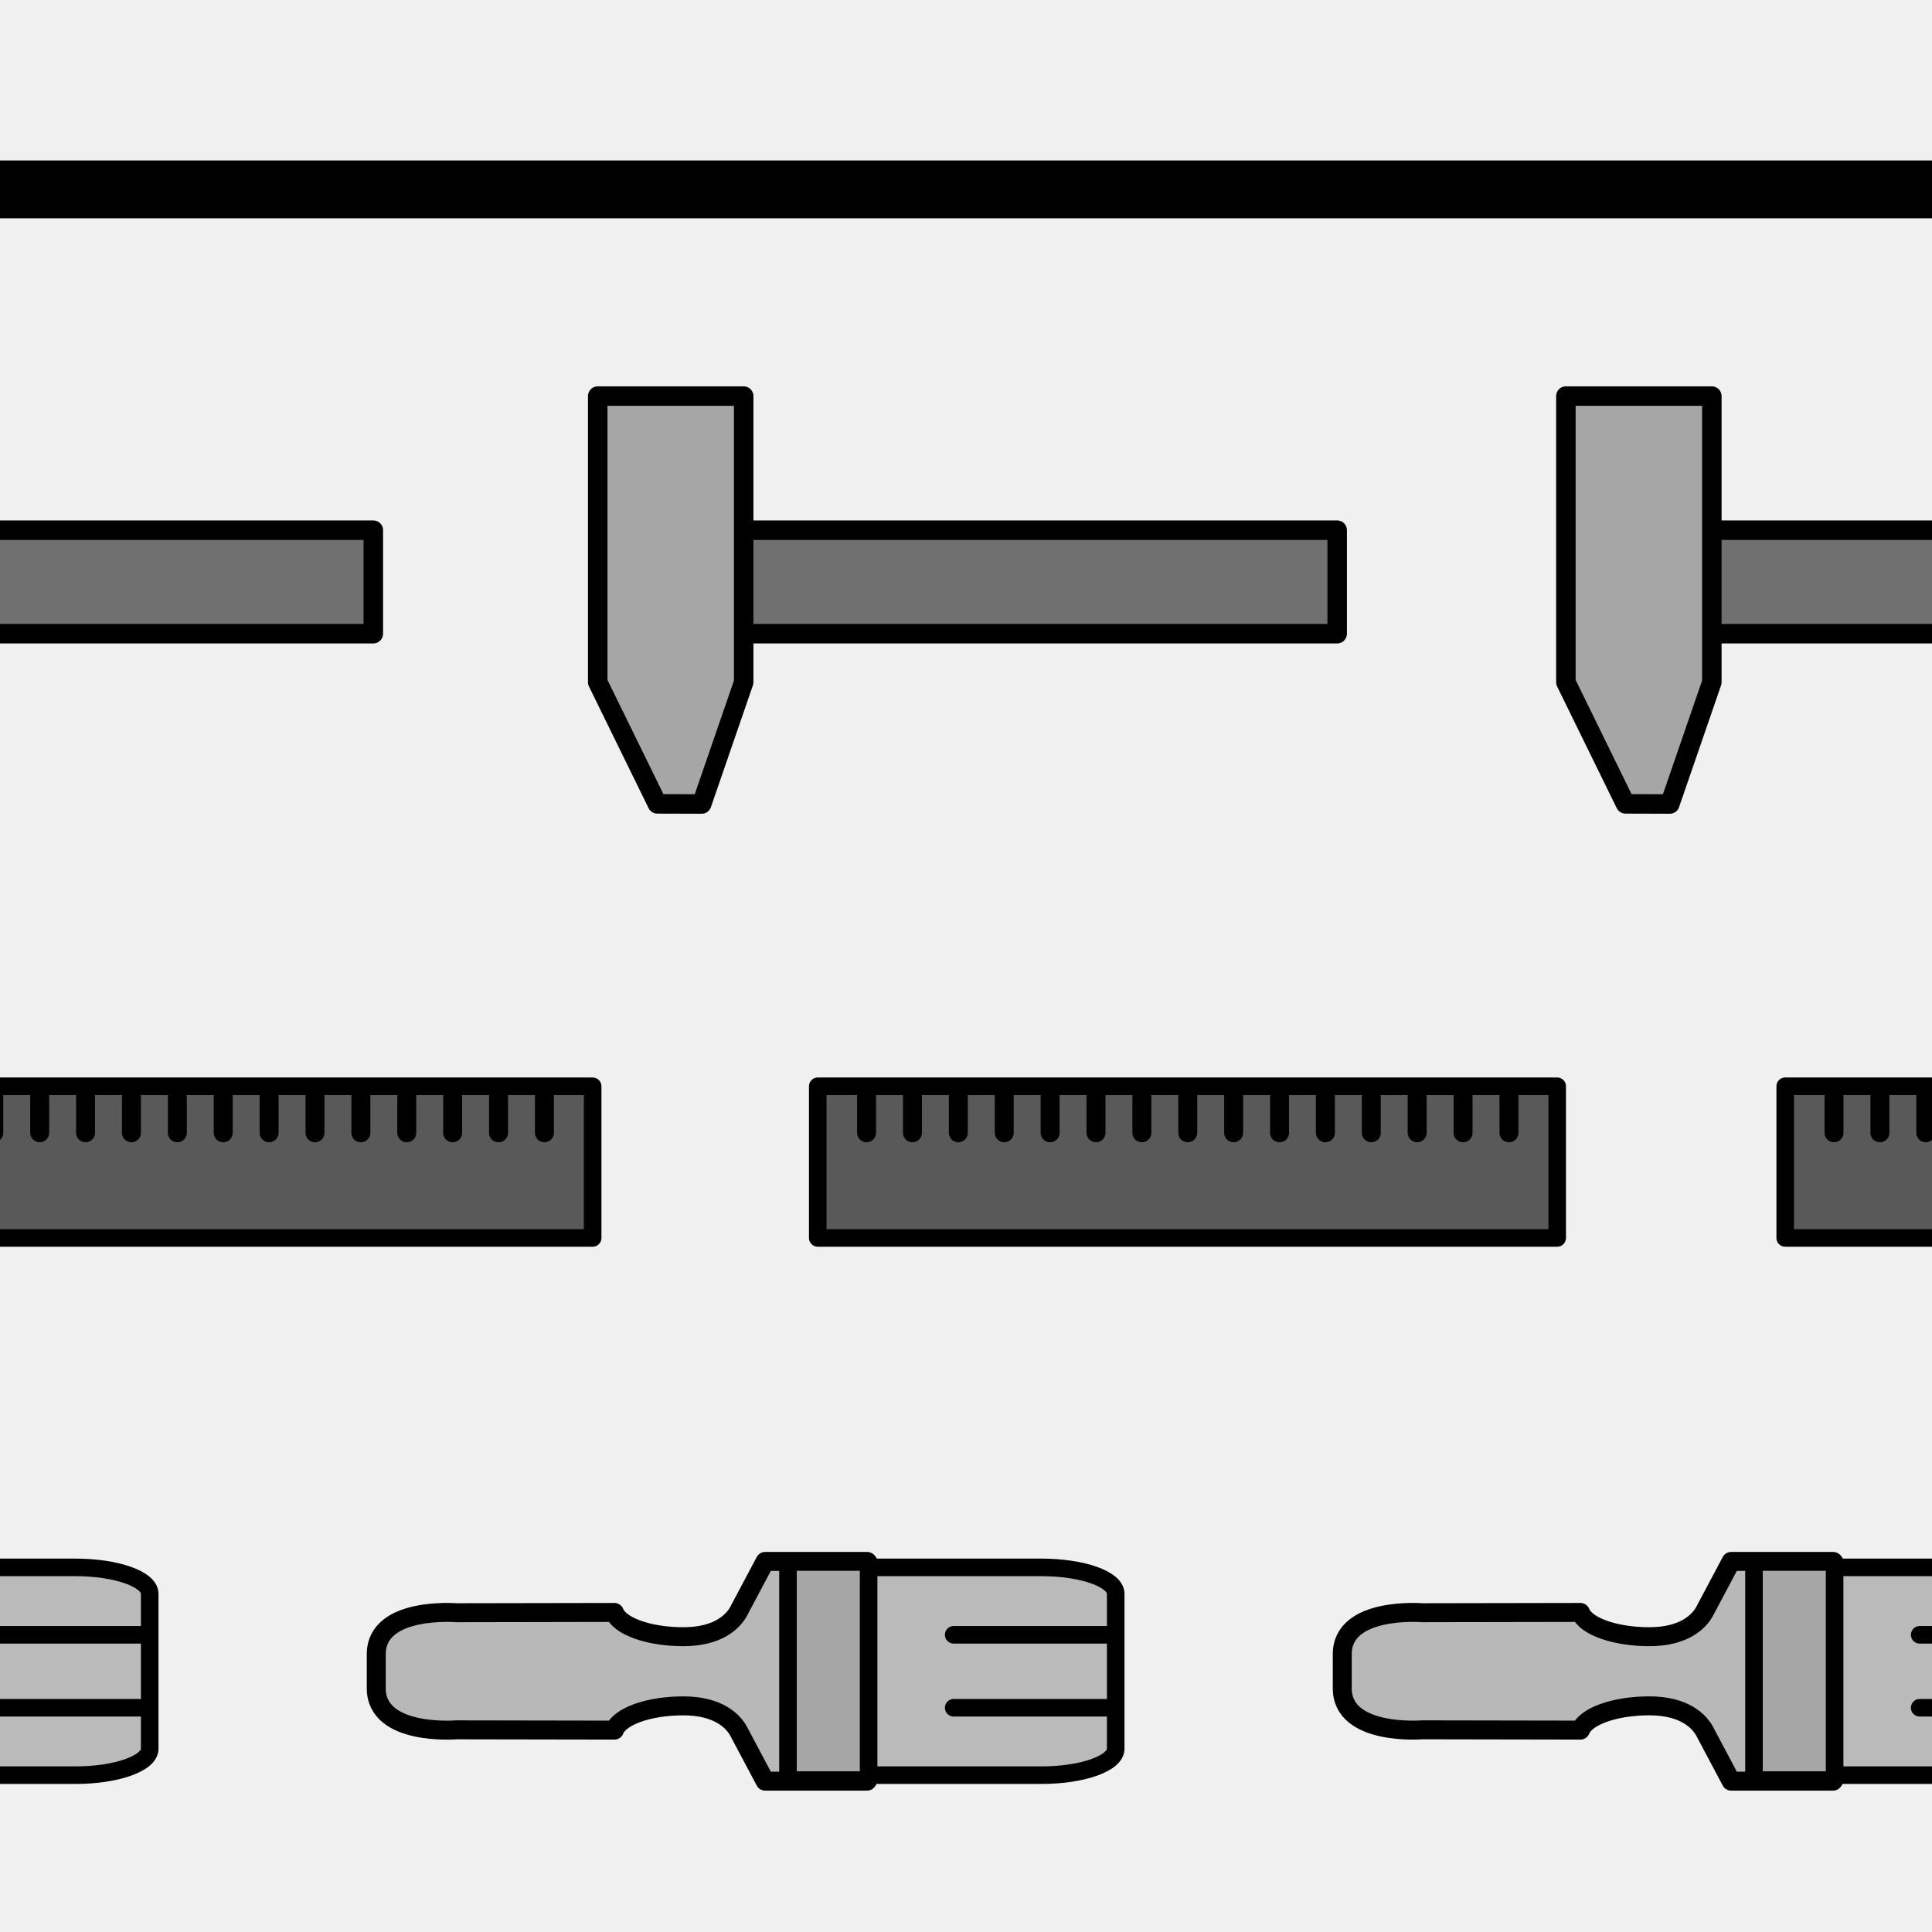 <?xml version="1.0" encoding="utf-8"?>
<!-- Generator: Adobe Illustrator 16.0.0, SVG Export Plug-In . SVG Version: 6.00 Build 0)  -->
<!DOCTYPE svg PUBLIC "-//W3C//DTD SVG 1.1//EN" "http://www.w3.org/Graphics/SVG/1.1/DTD/svg11.dtd">
<svg version="1.1" xmlns="http://www.w3.org/2000/svg" xmlns:xlink="http://www.w3.org/1999/xlink" x="0px" y="0px" width="220px"
	 height="220px" viewBox="0 0 220 220" enable-background="new 0 0 220 220" xml:space="preserve">
<rect x="0" y="0" width="220" height="220" fill="#333333" stroke="none"/>
<g id="bg" display="none">
</g>
<g id="Layer_3">
</g>
<g id="Layer_1">
	<g>
		<defs>
			<rect id="SVGID_29_" x="-4590.076" y="-600" width="220" height="220"/>
		</defs>
		<clipPath id="SVGID_2_">
			<use xlink:href="#SVGID_29_"  overflow="visible"/>
		</clipPath>
	</g>
	<g>
		<defs>
			<rect id="SVGID_31_" x="-3390.076" y="-600" width="220" height="220"/>
		</defs>
		<clipPath id="SVGID_4_">
			<use xlink:href="#SVGID_31_"  overflow="visible"/>
		</clipPath>
	</g>
	<g>
		<defs>
			<rect id="SVGID_33_" x="-2790.076" y="-600" width="220" height="220"/>
		</defs>
		<clipPath id="SVGID_6_">
			<use xlink:href="#SVGID_33_"  overflow="visible"/>
		</clipPath>
	</g>
	<g>
		<defs>
			<rect id="SVGID_35_" x="-3090.076" y="-600" width="220" height="220"/>
		</defs>
		<clipPath id="SVGID_8_">
			<use xlink:href="#SVGID_35_"  overflow="visible"/>
		</clipPath>
	</g>
	<g>
		<defs>
			<rect id="SVGID_37_" x="-4290.076" y="-600" width="220" height="220"/>
		</defs>
		<clipPath id="SVGID_10_">
			<use xlink:href="#SVGID_37_"  overflow="visible"/>
		</clipPath>
	</g>
	<g>
		<defs>
			<rect id="SVGID_39_" x="-3690.076" y="-600" width="220" height="220"/>
		</defs>
		<clipPath id="SVGID_12_">
			<use xlink:href="#SVGID_39_"  overflow="visible"/>
		</clipPath>
	</g>
	<g>
		<defs>
			<rect id="SVGID_411_" x="-1200" y="-600" width="220" height="220"/>
		</defs>
		<clipPath id="SVGID_14_">
			<use xlink:href="#SVGID_411_"  overflow="visible"/>
		</clipPath>
	</g>
	<g>
		<defs>
			<rect id="SVGID_413_" y="-600" width="220" height="220"/>
		</defs>
		<clipPath id="SVGID_16_">
			<use xlink:href="#SVGID_413_"  overflow="visible"/>
		</clipPath>
	</g>
	<g>
		<defs>
			<rect id="SVGID_419_" x="-900" y="-600" width="220" height="220"/>
		</defs>
		<clipPath id="SVGID_18_">
			<use xlink:href="#SVGID_419_"  overflow="visible"/>
		</clipPath>
	</g>
	<g>
		<defs>
			<rect id="SVGID_421_" x="-300" y="-600" width="220" height="220"/>
		</defs>
		<clipPath id="SVGID_20_">
			<use xlink:href="#SVGID_421_"  overflow="visible"/>
		</clipPath>
	</g>
	<g>
		<defs>
			<rect id="SVGID_441_" width="220" height="220"/>
		</defs>
		<clipPath id="SVGID_22_">
			<use xlink:href="#SVGID_441_"  overflow="visible"/>
		</clipPath>
		<rect clip-path="url(#SVGID_22_)" fill="#F0F0F0" width="220" height="220"/>
		<g clip-path="url(#SVGID_22_)">
			
				<rect x="-32.927" y="60.372" fill="#707070" stroke="#000000" stroke-width="2.219" stroke-linecap="round" stroke-linejoin="round" stroke-miterlimit="10" width="75.437" height="11.787"/>
		</g>
		<g clip-path="url(#SVGID_22_)">
			
				<rect x="76.828" y="60.373" fill="#707070" stroke="#000000" stroke-width="2.219" stroke-linecap="round" stroke-linejoin="round" stroke-miterlimit="10" width="75.438" height="11.786"/>
			
				<polygon fill="#A6A6A6" stroke="#000000" stroke-width="2.219" stroke-linecap="round" stroke-linejoin="round" stroke-miterlimit="10" points="
				84.684,77.684 84.684,45.102 68.064,45.102 68.064,77.684 74.852,91.538 79.902,91.553 			"/>
		</g>
		<g clip-path="url(#SVGID_22_)">
			
				<rect x="93.119" y="123.694" fill="#595959" stroke="#000000" stroke-width="2" stroke-linecap="round" stroke-linejoin="round" stroke-miterlimit="10" width="84.201" height="17.272"/>
			<g>
				
					<line fill="none" stroke="#000000" stroke-width="2.159" stroke-linecap="round" stroke-linejoin="round" stroke-miterlimit="10" x1="171.828" y1="124.884" x2="171.828" y2="128.991"/>
				
					<line fill="none" stroke="#000000" stroke-width="2.159" stroke-linecap="round" stroke-linejoin="round" stroke-miterlimit="10" x1="166.602" y1="124.884" x2="166.602" y2="128.991"/>
				
					<line fill="none" stroke="#000000" stroke-width="2.159" stroke-linecap="round" stroke-linejoin="round" stroke-miterlimit="10" x1="161.377" y1="124.884" x2="161.377" y2="128.991"/>
				
					<line fill="none" stroke="#000000" stroke-width="2.159" stroke-linecap="round" stroke-linejoin="round" stroke-miterlimit="10" x1="156.152" y1="124.884" x2="156.152" y2="128.991"/>
				
					<line fill="none" stroke="#000000" stroke-width="2.159" stroke-linecap="round" stroke-linejoin="round" stroke-miterlimit="10" x1="150.927" y1="124.884" x2="150.927" y2="128.991"/>
				
					<line fill="none" stroke="#000000" stroke-width="2.159" stroke-linecap="round" stroke-linejoin="round" stroke-miterlimit="10" x1="145.703" y1="124.884" x2="145.703" y2="128.991"/>
				
					<line fill="none" stroke="#000000" stroke-width="2.159" stroke-linecap="round" stroke-linejoin="round" stroke-miterlimit="10" x1="140.477" y1="124.884" x2="140.477" y2="128.991"/>
				
					<line fill="none" stroke="#000000" stroke-width="2.159" stroke-linecap="round" stroke-linejoin="round" stroke-miterlimit="10" x1="135.252" y1="124.884" x2="135.252" y2="128.991"/>
				
					<line fill="none" stroke="#000000" stroke-width="2.159" stroke-linecap="round" stroke-linejoin="round" stroke-miterlimit="10" x1="130.027" y1="124.884" x2="130.027" y2="128.991"/>
				
					<line fill="none" stroke="#000000" stroke-width="2.159" stroke-linecap="round" stroke-linejoin="round" stroke-miterlimit="10" x1="124.802" y1="124.884" x2="124.802" y2="128.991"/>
				
					<line fill="none" stroke="#000000" stroke-width="2.159" stroke-linecap="round" stroke-linejoin="round" stroke-miterlimit="10" x1="119.578" y1="124.884" x2="119.578" y2="128.991"/>
				
					<line fill="none" stroke="#000000" stroke-width="2.159" stroke-linecap="round" stroke-linejoin="round" stroke-miterlimit="10" x1="114.354" y1="124.884" x2="114.354" y2="128.991"/>
				
					<line fill="none" stroke="#000000" stroke-width="2.159" stroke-linecap="round" stroke-linejoin="round" stroke-miterlimit="10" x1="109.127" y1="124.884" x2="109.127" y2="128.991"/>
				
					<line fill="none" stroke="#000000" stroke-width="2.159" stroke-linecap="round" stroke-linejoin="round" stroke-miterlimit="10" x1="103.902" y1="124.884" x2="103.902" y2="128.991"/>
				
					<line fill="none" stroke="#000000" stroke-width="2.159" stroke-linecap="round" stroke-linejoin="round" stroke-miterlimit="10" x1="98.677" y1="124.884" x2="98.677" y2="128.991"/>
			</g>
		</g>
		
			<path clip-path="url(#SVGID_22_)" fill="#BABABA" stroke="#000000" stroke-width="2" stroke-linecap="round" stroke-linejoin="round" stroke-miterlimit="10" d="
			M118.602,202.141c4.666,0,8.445-1.344,8.445-3v-17.66c0-1.658-3.779-3-8.445-3H97.443v23.66H118.602z"/>
		
			<path clip-path="url(#SVGID_22_)" fill="#B8B8B8" stroke="#000000" stroke-width="2.159" stroke-linecap="round" stroke-linejoin="round" stroke-miterlimit="10" d="
			M84.254,197.415c-0.709-1.516-2.566-3.166-6.44-3.166c-3.958,0-7.242,1.196-7.849,2.762l-18.009-0.031c0,0-9.108,0.747-9.11-4.721
			v-1.316v-1.264v-1.316c0.002-5.464,9.11-4.72,9.11-4.72l18.009-0.032c0.607,1.566,3.891,2.762,7.849,2.762
			c3.874,0,5.731-1.65,6.44-3.166l2.873-5.408H98.74v25.022H87.127L84.254,197.415z"/>
		
			<line clip-path="url(#SVGID_22_)" fill="#595959" stroke="#000000" stroke-width="2" stroke-linecap="round" stroke-linejoin="round" stroke-miterlimit="10" x1="108.598" y1="186.158" x2="126.346" y2="186.158"/>
		
			<line clip-path="url(#SVGID_22_)" fill="#595959" stroke="#000000" stroke-width="2" stroke-linecap="round" stroke-linejoin="round" stroke-miterlimit="10" x1="108.598" y1="194.463" x2="126.346" y2="194.463"/>
		
			<rect x="89.729" y="177.867" clip-path="url(#SVGID_22_)" fill="#A6A6A6" stroke="#000000" stroke-width="2" stroke-linecap="round" stroke-linejoin="round" stroke-miterlimit="10" width="9.182" height="24.834"/>
		<g clip-path="url(#SVGID_22_)">
			
				<rect x="-16.714" y="123.695" fill="#595959" stroke="#000000" stroke-width="2" stroke-linecap="round" stroke-linejoin="round" stroke-miterlimit="10" width="84.201" height="17.272"/>
			<g>
				
					<line fill="none" stroke="#000000" stroke-width="2.159" stroke-linecap="round" stroke-linejoin="round" stroke-miterlimit="10" x1="61.995" y1="124.885" x2="61.995" y2="128.992"/>
				
					<line fill="none" stroke="#000000" stroke-width="2.159" stroke-linecap="round" stroke-linejoin="round" stroke-miterlimit="10" x1="56.769" y1="124.885" x2="56.769" y2="128.992"/>
				
					<line fill="none" stroke="#000000" stroke-width="2.159" stroke-linecap="round" stroke-linejoin="round" stroke-miterlimit="10" x1="51.544" y1="124.885" x2="51.544" y2="128.992"/>
				
					<line fill="none" stroke="#000000" stroke-width="2.159" stroke-linecap="round" stroke-linejoin="round" stroke-miterlimit="10" x1="46.319" y1="124.885" x2="46.319" y2="128.992"/>
				
					<line fill="none" stroke="#000000" stroke-width="2.159" stroke-linecap="round" stroke-linejoin="round" stroke-miterlimit="10" x1="41.094" y1="124.885" x2="41.094" y2="128.992"/>
				
					<line fill="none" stroke="#000000" stroke-width="2.159" stroke-linecap="round" stroke-linejoin="round" stroke-miterlimit="10" x1="35.87" y1="124.885" x2="35.87" y2="128.992"/>
				
					<line fill="none" stroke="#000000" stroke-width="2.159" stroke-linecap="round" stroke-linejoin="round" stroke-miterlimit="10" x1="30.643" y1="124.885" x2="30.643" y2="128.992"/>
				
					<line fill="none" stroke="#000000" stroke-width="2.159" stroke-linecap="round" stroke-linejoin="round" stroke-miterlimit="10" x1="25.418" y1="124.885" x2="25.418" y2="128.992"/>
				
					<line fill="none" stroke="#000000" stroke-width="2.159" stroke-linecap="round" stroke-linejoin="round" stroke-miterlimit="10" x1="20.193" y1="124.885" x2="20.193" y2="128.992"/>
				
					<line fill="none" stroke="#000000" stroke-width="2.159" stroke-linecap="round" stroke-linejoin="round" stroke-miterlimit="10" x1="14.968" y1="124.885" x2="14.968" y2="128.992"/>
				
					<line fill="none" stroke="#000000" stroke-width="2.159" stroke-linecap="round" stroke-linejoin="round" stroke-miterlimit="10" x1="9.744" y1="124.885" x2="9.744" y2="128.992"/>
				
					<line fill="none" stroke="#000000" stroke-width="2.159" stroke-linecap="round" stroke-linejoin="round" stroke-miterlimit="10" x1="4.52" y1="124.885" x2="4.52" y2="128.992"/>
				
					<line fill="none" stroke="#000000" stroke-width="2.159" stroke-linecap="round" stroke-linejoin="round" stroke-miterlimit="10" x1="-0.707" y1="124.885" x2="-0.707" y2="128.992"/>
			</g>
		</g>
		
			<path clip-path="url(#SVGID_22_)" fill="#BABABA" stroke="#000000" stroke-width="2" stroke-linecap="round" stroke-linejoin="round" stroke-miterlimit="10" d="
			M8.602,202.141c4.666,0,8.445-1.344,8.445-3v-17.66c0-1.658-3.779-3-8.445-3h-21.158v23.66H8.602z"/>
		
			<line clip-path="url(#SVGID_22_)" fill="#595959" stroke="#000000" stroke-width="2" stroke-linecap="round" stroke-linejoin="round" stroke-miterlimit="10" x1="-1.402" y1="186.159" x2="16.346" y2="186.159"/>
		
			<line clip-path="url(#SVGID_22_)" fill="#595959" stroke="#000000" stroke-width="2" stroke-linecap="round" stroke-linejoin="round" stroke-miterlimit="10" x1="-1.402" y1="194.463" x2="16.346" y2="194.463"/>
		<g clip-path="url(#SVGID_22_)">
			
				<rect x="187.073" y="60.372" fill="#707070" stroke="#000000" stroke-width="2.219" stroke-linecap="round" stroke-linejoin="round" stroke-miterlimit="10" width="75.437" height="11.786"/>
			
				<polygon fill="#A6A6A6" stroke="#000000" stroke-width="2.219" stroke-linecap="round" stroke-linejoin="round" stroke-miterlimit="10" points="
				194.929,77.684 194.929,45.102 178.31,45.102 178.31,77.684 185.097,91.537 190.148,91.553 			"/>
		</g>
		<g clip-path="url(#SVGID_22_)">
			
				<rect x="203.286" y="123.694" fill="#595959" stroke="#000000" stroke-width="2" stroke-linecap="round" stroke-linejoin="round" stroke-miterlimit="10" width="84.201" height="17.272"/>
			<g>
				
					<line fill="none" stroke="#000000" stroke-width="2.159" stroke-linecap="round" stroke-linejoin="round" stroke-miterlimit="10" x1="219.293" y1="124.884" x2="219.293" y2="128.991"/>
				
					<line fill="none" stroke="#000000" stroke-width="2.159" stroke-linecap="round" stroke-linejoin="round" stroke-miterlimit="10" x1="214.068" y1="124.884" x2="214.068" y2="128.991"/>
				
					<line fill="none" stroke="#000000" stroke-width="2.159" stroke-linecap="round" stroke-linejoin="round" stroke-miterlimit="10" x1="208.843" y1="124.884" x2="208.843" y2="128.991"/>
			</g>
		</g>
		
			<path clip-path="url(#SVGID_22_)" fill="#BABABA" stroke="#000000" stroke-width="2" stroke-linecap="round" stroke-linejoin="round" stroke-miterlimit="10" d="
			M228.602,202.141c4.666,0,8.445-1.344,8.445-3v-17.66c0-1.658-3.779-3-8.445-3h-21.158v23.66H228.602z"/>
		
			<path clip-path="url(#SVGID_22_)" fill="#B8B8B8" stroke="#000000" stroke-width="2.159" stroke-linecap="round" stroke-linejoin="round" stroke-miterlimit="10" d="
			M194.254,197.414c-0.709-1.516-2.566-3.166-6.44-3.166c-3.958,0-7.242,1.196-7.849,2.762l-18.009-0.032c0,0-9.108,0.746-9.11-4.72
			v-1.317v-1.263v-1.316c0.002-5.465,9.11-4.72,9.11-4.72l18.009-0.032c0.607,1.566,3.891,2.763,7.849,2.763
			c3.874,0,5.731-1.65,6.44-3.166l2.873-5.407h11.614v25.022h-11.614L194.254,197.414z"/>
		
			<line clip-path="url(#SVGID_22_)" fill="#595959" stroke="#000000" stroke-width="2" stroke-linecap="round" stroke-linejoin="round" stroke-miterlimit="10" x1="218.598" y1="186.158" x2="236.346" y2="186.158"/>
		
			<line clip-path="url(#SVGID_22_)" fill="#595959" stroke="#000000" stroke-width="2" stroke-linecap="round" stroke-linejoin="round" stroke-miterlimit="10" x1="218.598" y1="194.463" x2="236.346" y2="194.463"/>
		
			<rect x="199.729" y="177.867" clip-path="url(#SVGID_22_)" fill="#A6A6A6" stroke="#000000" stroke-width="2" stroke-linecap="round" stroke-linejoin="round" stroke-miterlimit="10" width="9.182" height="24.834"/>
		<rect y="18.272" clip-path="url(#SVGID_22_)" width="220" height="6.584"/>
	</g>
</g>
</svg>
